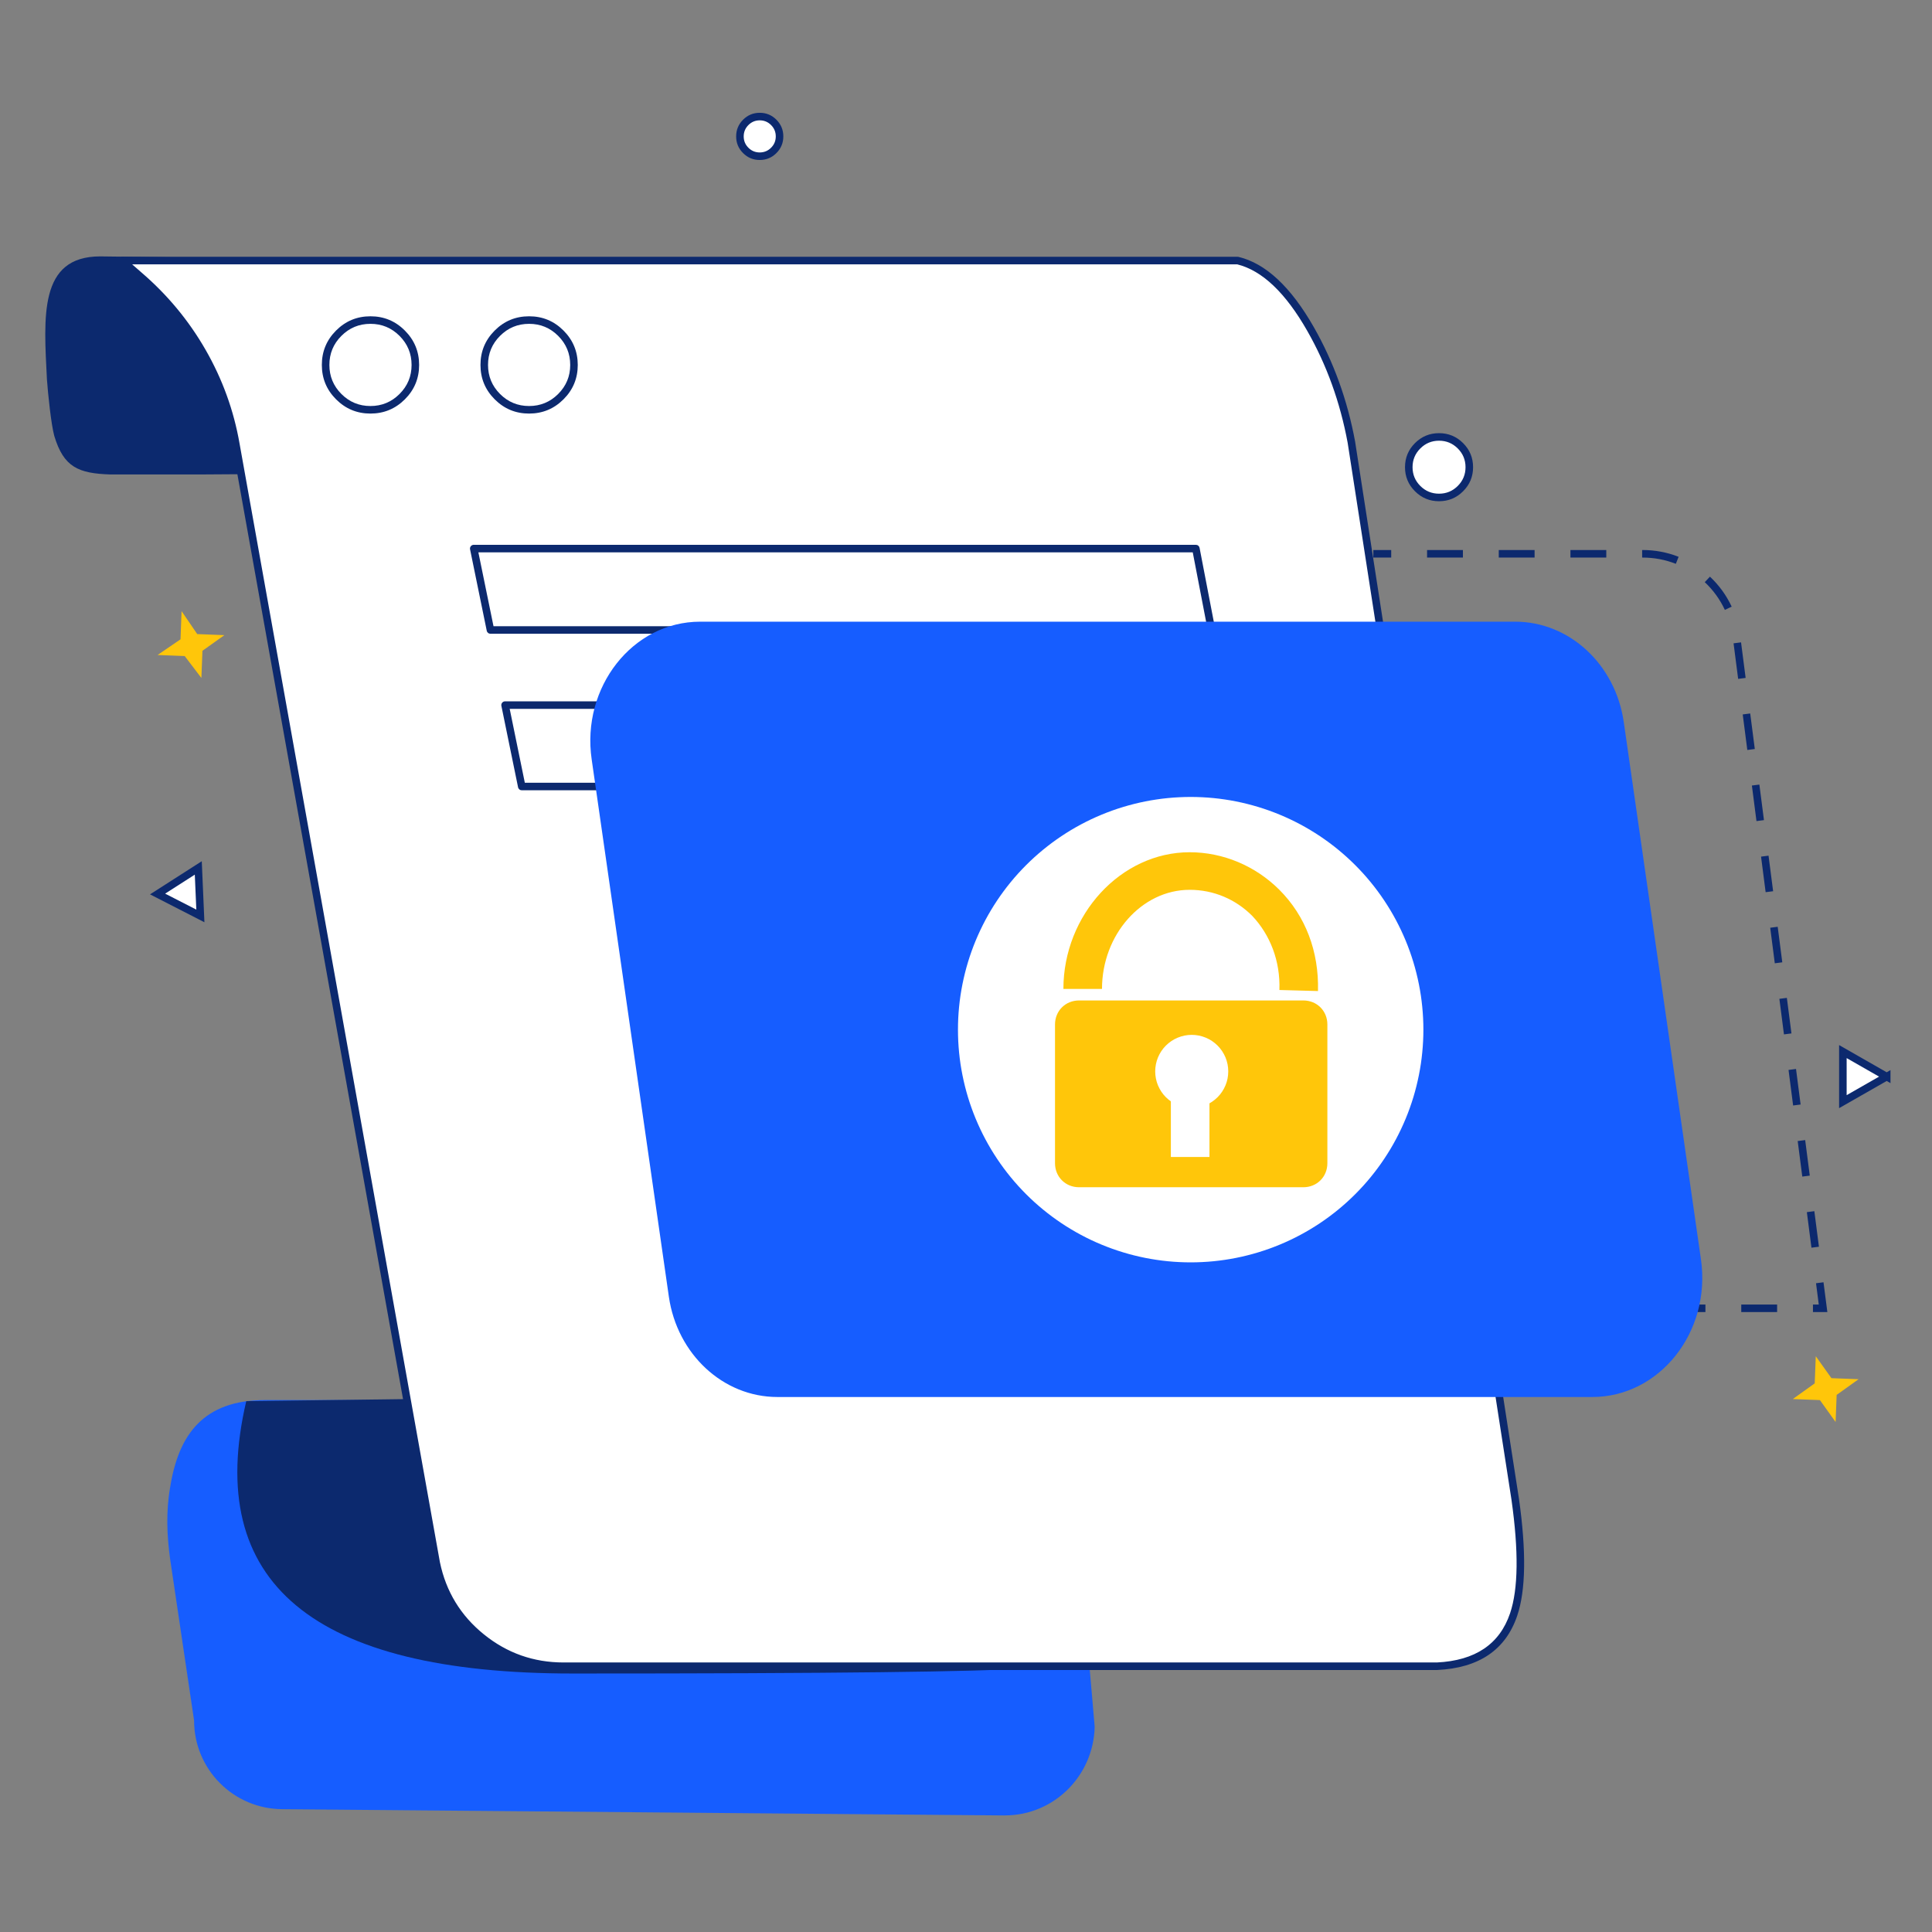 <svg xmlns="http://www.w3.org/2000/svg" xmlns:xlink="http://www.w3.org/1999/xlink" fill="none" version="1.1" width="128" height="128" viewBox="0 0 128 128"><rect x="0" y="0" width="128" height="128" fill="#808080" stroke="none"/><defs><clipPath id="master_svg0_294_32437/294_11820"><rect x="0" y="0" width="128" height="128" rx="0"/></clipPath></defs><g clip-path="url(#master_svg0_294_32437/294_11820)"><g><path d="M66.578,120.278L18.735,119.863C15.485,119.863,12.858,117.235,12.858,113.985L11.268,103.268C11.06,101.748,10.99,100.158,11.268,98.565C11.82,95.04,13.48,92.758,17.56,92.758L70.658,92.758L72.525,114.398C72.455,117.648,69.828,120.275,66.58,120.275L66.578,120.278Z" fill="#165DFF" fill-opacity="1"/></g><g><path d="M16.315,92.83Q12.098,110.875,37.955,110.875Q63.813,110.875,67.753,110.53L64.158,92.207L16.315,92.83ZM13.135,31.435L34.29,31.297L34.29,17.332L6.635,16.987C2.555,16.987,2.903,20.997,3.11,25.145C3.18,26.112,3.388,28.117,3.595,28.877C4.218,30.952,5.185,31.367,7.328,31.435L13.135,31.435Z" fill="#0C296E" fill-opacity="1"/></g><g><path d="M95.202,110.393L37.335,110.393C33.255,110.393,29.73,107.558,28.9,103.548L15.625,29.43C14.865,25.075,12.582,21.133,9.195,18.23L8.09,17.263L81.997,17.263C85.73,18.163,88.635,24.453,89.532,29.293L100.387,99.33C101.217,105.208,101.01,110.115,95.202,110.393Z" fill="#FFFFFF" fill-opacity="1"/><path d="M100.521,107.041Q101.373,104.519,100.635,99.295L100.634,99.292L89.779,29.254Q89.779,29.251,89.778,29.247Q89.016,25.134,87.045,21.676Q84.763,17.672,82.056,17.019Q82.027,17.013,81.997,17.013L8.09,17.013Q8.036,17.013,7.987,17.035Q7.937,17.057,7.902,17.098Q7.869,17.135,7.853,17.182Q7.837,17.229,7.84,17.279Q7.844,17.329,7.866,17.373Q7.888,17.418,7.925,17.451L9.032,18.42Q11.547,20.575,13.178,23.41Q14.818,26.259,15.379,29.474L28.654,103.592Q28.654,103.595,28.655,103.598Q29.295,106.688,31.741,108.668Q34.181,110.643,37.335,110.643L95.202,110.643Q95.208,110.643,95.214,110.642Q99.372,110.444,100.521,107.041ZM100.14,99.365L100.14,99.368Q100.861,104.472,100.047,106.881Q99.008,109.958,95.196,110.143L37.335,110.143Q34.358,110.142,32.056,108.279Q29.751,106.414,29.146,103.503L29.145,103.497L15.871,29.386Q15.295,26.086,13.612,23.161Q11.938,20.251,9.358,18.04L8.755,17.513L81.967,17.513Q84.448,18.129,86.611,21.924Q88.538,25.305,89.285,29.331L89.286,29.338L100.14,99.365Z" fill-rule="evenodd" fill="#0C296E" fill-opacity="1"/></g><g><path d="M24.543,27.15C26.185,27.15,27.518,25.82,27.518,24.18C27.518,22.54,26.188,21.205,24.548,21.205L24.543,21.205C22.9,21.205,21.57,22.538,21.573,24.18C21.573,25.82,22.903,27.15,24.543,27.15ZM35.053,27.15C36.695,27.15,38.028,25.82,38.028,24.18C38.028,22.538,36.698,21.205,35.058,21.205L35.053,21.205C33.41,21.205,32.08,22.538,32.083,24.18C32.083,25.82,33.413,27.15,35.053,27.15Z" fill="#FFFFFF" fill-opacity="1"/><path d="M21.323,24.18L21.323,24.18Q21.323,25.514,22.266,26.457Q23.209,27.4,24.543,27.4Q25.878,27.4,26.823,26.457Q27.768,25.514,27.768,24.18Q27.768,22.846,26.824,21.901Q25.881,20.955,24.548,20.955L24.543,20.955Q23.207,20.955,22.264,21.9Q21.321,22.845,21.323,24.18ZM31.833,24.18L31.833,24.18Q31.833,25.514,32.776,26.457Q33.719,27.4,35.053,27.4Q36.388,27.4,37.333,26.457Q38.278,25.514,38.278,24.18Q38.278,22.845,37.334,21.9Q36.391,20.955,35.058,20.955L35.053,20.955Q33.717,20.955,32.774,21.9Q31.831,22.845,31.833,24.18ZM22.619,26.103Q21.823,25.306,21.823,24.18L21.823,24.18Q21.821,23.051,22.618,22.253Q23.414,21.455,24.543,21.455L24.548,21.455Q25.673,21.455,26.471,22.254Q27.268,23.053,27.268,24.18Q27.268,25.306,26.469,26.103Q25.671,26.9,24.543,26.9Q23.416,26.9,22.619,26.103ZM33.129,26.103Q32.333,25.306,32.333,24.18L32.333,24.18Q32.331,23.051,33.128,22.253Q33.924,21.455,35.053,21.455L35.058,21.455Q36.184,21.455,36.981,22.253Q37.778,23.052,37.778,24.18Q37.778,25.306,36.979,26.103Q36.181,26.9,35.053,26.9Q33.926,26.9,33.129,26.103Z" fill-rule="evenodd" fill="#0C296E" fill-opacity="1"/></g><g><path d="M80.267,41.738L32.492,41.738L31.387,36.345L79.23,36.345L80.267,41.738ZM82.342,52.108L34.567,52.108L33.462,46.715L81.305,46.715L82.342,52.108Z" fill="#FFFFFF" fill-opacity="1"/><path d="M80.513,41.69L79.475,36.298Q79.467,36.255,79.445,36.217Q79.423,36.18,79.389,36.152Q79.356,36.124,79.315,36.11Q79.274,36.095,79.23,36.095L31.387,36.095Q31.362,36.095,31.337,36.1Q31.289,36.11,31.247,36.138Q31.206,36.166,31.179,36.207Q31.151,36.249,31.142,36.298Q31.133,36.346,31.143,36.395L32.248,41.788Q32.256,41.83,32.279,41.867Q32.301,41.904,32.334,41.931Q32.368,41.959,32.409,41.973Q32.449,41.988,32.492,41.988L80.267,41.988Q80.291,41.988,80.315,41.983Q80.416,41.963,80.474,41.878Q80.533,41.792,80.513,41.69ZM79.023,36.595L79.965,41.488L32.696,41.488L31.694,36.595L79.023,36.595ZM82.588,52.06L81.55,46.668Q81.542,46.625,81.52,46.588Q81.498,46.55,81.464,46.522Q81.431,46.495,81.39,46.48Q81.349,46.465,81.305,46.465L33.462,46.465Q33.437,46.465,33.412,46.47Q33.364,46.48,33.322,46.508Q33.281,46.536,33.254,46.577Q33.226,46.619,33.217,46.668Q33.208,46.717,33.218,46.765L34.323,52.158Q34.331,52.2,34.354,52.237Q34.376,52.274,34.409,52.301Q34.443,52.329,34.484,52.343Q34.524,52.358,34.567,52.358L82.342,52.358Q82.366,52.358,82.39,52.353Q82.491,52.333,82.549,52.248Q82.608,52.162,82.588,52.06ZM81.098,46.965L82.04,51.858L34.771,51.858L33.769,46.965L81.098,46.965Z" fill-rule="evenodd" fill="#0C296E" fill-opacity="1"/></g><g><path d="M108.822,36.94Q109.972,36.94,111.029,37.355L111.212,36.89Q110.067,36.44,108.822,36.44L108.796,36.44L108.796,36.94L108.822,36.94ZM90.985,36.94L92.172,36.94L92.172,36.44L90.985,36.44L90.985,36.94ZM94.547,36.94L96.922,36.94L96.922,36.44L94.547,36.44L94.547,36.94ZM99.297,36.94L101.671,36.94L101.671,36.44L99.297,36.44L99.297,36.94ZM104.046,36.94L106.421,36.94L106.421,36.44L104.046,36.44L104.046,36.94ZM112.945,38.569Q113.786,39.36,114.276,40.405L114.729,40.193Q114.198,39.061,113.288,38.205L112.945,38.569ZM114.853,42.622L115.157,44.977L115.653,44.913L115.349,42.558L114.853,42.622ZM115.46,47.333L115.764,49.688L116.26,49.624L115.956,47.269L115.46,47.333ZM116.067,52.043L116.371,54.399L116.867,54.335L116.563,51.98L116.067,52.043ZM116.674,56.754L116.978,59.109L117.474,59.046L117.17,56.69L116.674,56.754ZM117.281,61.465L117.585,63.82L118.081,63.756L117.777,61.401L117.281,61.465ZM117.888,66.175L118.192,68.531L118.688,68.467L118.384,66.112L117.888,66.175ZM118.495,70.886L118.799,73.241L119.295,73.177L118.991,70.822L118.495,70.886ZM119.102,75.597L119.406,77.952L119.902,77.888L119.598,75.533L119.102,75.597ZM119.709,80.307L120.013,82.663L120.509,82.599L120.205,80.243L119.709,80.307ZM120.498,86.428L120.113,86.428L120.113,86.928L121.067,86.928L120.812,84.954L120.316,85.018L120.498,86.428ZM98.74,86.428L97.552,86.428L97.552,86.928L98.74,86.928L98.74,86.428ZM103.489,86.428L101.115,86.428L101.115,86.928L103.489,86.928L103.489,86.428ZM108.239,86.428L105.864,86.428L105.864,86.928L108.239,86.928L108.239,86.428ZM112.989,86.428L110.614,86.428L110.614,86.928L112.989,86.928L112.989,86.428ZM117.738,86.428L115.363,86.428L115.363,86.928L117.738,86.928L117.738,86.428Z" fill-rule="evenodd" fill="#0C296E" fill-opacity="1"/></g><g><path d="M105.502,92.555L51.505,92.555C47.91,92.555,44.867,89.72,44.315,85.917L39.2,50.312C38.507,45.543,41.897,41.188,46.39,41.188L100.387,41.188C103.982,41.188,107.025,44.023,107.577,47.825L112.692,83.43C113.385,88.27,109.927,92.555,105.502,92.555Z" fill="#165DFF" fill-opacity="1"/></g><g><path d="M94.303,68.217Q94.303,68.596,94.284,68.974Q94.265,69.352,94.228,69.729Q94.191,70.105,94.136,70.48Q94.08,70.854,94.006,71.225Q93.932,71.596,93.84,71.964Q93.749,72.331,93.639,72.693Q93.529,73.055,93.401,73.411Q93.274,73.768,93.129,74.117Q92.984,74.467,92.822,74.809Q92.66,75.151,92.482,75.485Q92.304,75.819,92.109,76.144Q91.914,76.468,91.704,76.783Q91.494,77.098,91.268,77.402Q91.043,77.706,90.803,77.998Q90.563,78.291,90.309,78.571Q90.054,78.852,89.787,79.119Q89.519,79.387,89.239,79.641Q88.958,79.895,88.666,80.135Q88.373,80.375,88.069,80.601Q87.765,80.826,87.451,81.037Q87.136,81.247,86.811,81.441Q86.487,81.636,86.153,81.814Q85.819,81.993,85.477,82.155Q85.135,82.317,84.785,82.461Q84.435,82.606,84.079,82.734Q83.723,82.861,83.361,82.971Q82.998,83.081,82.631,83.173Q82.264,83.265,81.893,83.339Q81.522,83.413,81.147,83.468Q80.773,83.524,80.396,83.561Q80.02,83.598,79.642,83.616Q79.264,83.635,78.885,83.635Q78.507,83.635,78.129,83.616Q77.751,83.598,77.374,83.561Q76.997,83.524,76.623,83.468Q76.248,83.413,75.877,83.339Q75.506,83.265,75.139,83.173Q74.772,83.081,74.41,82.971Q74.047,82.861,73.691,82.734Q73.335,82.606,72.985,82.461Q72.635,82.317,72.293,82.155Q71.951,81.993,71.617,81.814Q71.283,81.636,70.959,81.441Q70.634,81.247,70.32,81.037Q70.005,80.826,69.701,80.601Q69.397,80.375,69.104,80.135Q68.812,79.895,68.531,79.641Q68.251,79.387,67.983,79.119Q67.716,78.852,67.461,78.571Q67.207,78.291,66.967,77.998Q66.727,77.706,66.502,77.402Q66.276,77.098,66.066,76.783Q65.856,76.468,65.661,76.144Q65.466,75.819,65.288,75.485Q65.11,75.151,64.948,74.809Q64.786,74.467,64.641,74.117Q64.496,73.768,64.369,73.411Q64.241,73.055,64.131,72.693Q64.022,72.331,63.93,71.964Q63.838,71.596,63.764,71.225Q63.69,70.854,63.634,70.48Q63.579,70.105,63.542,69.729Q63.505,69.352,63.486,68.974Q63.468,68.596,63.468,68.217Q63.468,67.839,63.486,67.461Q63.505,67.083,63.542,66.706Q63.579,66.33,63.634,65.955Q63.69,65.581,63.764,65.21Q63.838,64.838,63.93,64.471Q64.022,64.104,64.131,63.742Q64.241,63.38,64.369,63.023Q64.496,62.667,64.641,62.317Q64.786,61.968,64.948,61.626Q65.11,61.284,65.288,60.95Q65.466,60.616,65.661,60.291Q65.856,59.967,66.066,59.652Q66.276,59.337,66.502,59.033Q66.727,58.729,66.967,58.437Q67.207,58.144,67.461,57.864Q67.716,57.583,67.983,57.316Q68.251,57.048,68.531,56.794Q68.812,56.54,69.104,56.3Q69.397,56.059,69.701,55.834Q70.005,55.609,70.32,55.398Q70.634,55.188,70.959,54.993Q71.283,54.799,71.617,54.62Q71.951,54.442,72.293,54.28Q72.635,54.118,72.985,53.974Q73.335,53.829,73.691,53.701Q74.047,53.574,74.41,53.464Q74.772,53.354,75.139,53.262Q75.506,53.17,75.877,53.096Q76.248,53.022,76.623,52.967Q76.997,52.911,77.374,52.874Q77.751,52.837,78.129,52.819Q78.507,52.8,78.885,52.8Q79.264,52.8,79.642,52.819Q80.02,52.837,80.396,52.874Q80.773,52.911,81.147,52.967Q81.522,53.022,81.893,53.096Q82.264,53.17,82.631,53.262Q82.998,53.354,83.361,53.464Q83.723,53.574,84.079,53.701Q84.435,53.829,84.785,53.974Q85.135,54.118,85.477,54.28Q85.819,54.442,86.153,54.62Q86.487,54.799,86.811,54.993Q87.136,55.188,87.451,55.398Q87.765,55.609,88.069,55.834Q88.373,56.059,88.666,56.3Q88.958,56.54,89.239,56.794Q89.519,57.048,89.787,57.316Q90.054,57.583,90.309,57.864Q90.563,58.144,90.803,58.437Q91.043,58.729,91.268,59.033Q91.494,59.337,91.704,59.652Q91.914,59.967,92.109,60.291Q92.304,60.616,92.482,60.95Q92.66,61.284,92.822,61.626Q92.984,61.968,93.129,62.317Q93.274,62.667,93.401,63.023Q93.529,63.38,93.639,63.742Q93.749,64.104,93.84,64.471Q93.932,64.838,94.006,65.21Q94.08,65.581,94.136,65.955Q94.191,66.33,94.228,66.706Q94.265,67.083,94.284,67.461Q94.303,67.839,94.303,68.217Z" fill="#FFFFFF" fill-opacity="1"/></g><g><path d="M86.352,78.658L71.487,78.658C70.587,78.658,69.897,77.965,69.897,77.068L69.897,67.873C69.897,66.972,70.59,66.283,71.487,66.283L86.352,66.283C87.252,66.283,87.942,66.975,87.942,67.873L87.942,77.068C87.942,77.968,87.25,78.658,86.352,78.658Z" fill="#FFC60A" fill-opacity="1"/></g><g><path d="M81.375,70.983Q81.375,71.101,81.363,71.22Q81.352,71.338,81.329,71.455Q81.305,71.571,81.271,71.685Q81.236,71.799,81.191,71.909Q81.145,72.018,81.089,72.123Q81.033,72.228,80.967,72.327Q80.901,72.426,80.826,72.518Q80.75,72.61,80.666,72.694Q80.582,72.778,80.49,72.853Q80.398,72.929,80.3,72.995Q80.201,73.061,80.096,73.117Q79.991,73.173,79.881,73.218Q79.771,73.264,79.658,73.298Q79.544,73.333,79.427,73.356Q79.311,73.379,79.192,73.391Q79.074,73.403,78.955,73.403Q78.836,73.403,78.718,73.391Q78.6,73.379,78.483,73.356Q78.366,73.333,78.253,73.298Q78.139,73.264,78.029,73.218Q77.919,73.173,77.814,73.117Q77.71,73.061,77.611,72.995Q77.512,72.929,77.42,72.853Q77.328,72.778,77.244,72.694Q77.16,72.61,77.084,72.518Q77.009,72.426,76.943,72.327Q76.877,72.228,76.821,72.123Q76.765,72.018,76.719,71.909Q76.674,71.799,76.639,71.685Q76.605,71.571,76.582,71.455Q76.558,71.338,76.547,71.22Q76.535,71.101,76.535,70.983Q76.535,70.864,76.547,70.745Q76.558,70.627,76.582,70.51Q76.605,70.394,76.639,70.28Q76.674,70.166,76.719,70.056Q76.765,69.947,76.821,69.842Q76.877,69.737,76.943,69.638Q77.009,69.539,77.084,69.447Q77.16,69.355,77.244,69.271Q77.328,69.187,77.42,69.112Q77.512,69.036,77.611,68.97Q77.71,68.904,77.814,68.848Q77.919,68.792,78.029,68.747Q78.139,68.701,78.253,68.667Q78.366,68.632,78.483,68.609Q78.6,68.586,78.718,68.574Q78.836,68.562,78.955,68.562Q79.074,68.562,79.192,68.574Q79.311,68.586,79.427,68.609Q79.544,68.632,79.658,68.667Q79.771,68.701,79.881,68.747Q79.991,68.792,80.096,68.848Q80.201,68.904,80.3,68.97Q80.398,69.036,80.49,69.112Q80.582,69.187,80.666,69.271Q80.75,69.355,80.826,69.447Q80.901,69.539,80.967,69.638Q81.033,69.737,81.089,69.842Q81.145,69.947,81.191,70.056Q81.236,70.166,81.271,70.28Q81.305,70.394,81.329,70.51Q81.352,70.627,81.363,70.745Q81.375,70.864,81.375,70.983Z" fill="#FFFFFF" fill-opacity="1"/></g><g><path d="M80.13,71.812L77.573,71.812L77.573,76.653L80.13,76.653L80.13,71.812Z" fill="#FFFFFF" fill-opacity="1"/></g><g><path d="M87.32,65.66L84.763,65.59C84.833,63.655,84.14,61.925,82.965,60.68C81.86,59.575,80.408,58.953,78.818,58.953C75.638,58.953,73.01,61.925,73.01,65.52L70.453,65.52C70.453,60.61,74.255,56.463,78.818,56.463C81.03,56.463,83.173,57.363,84.763,58.953C86.49,60.68,87.39,63.033,87.32,65.66Z" fill="#FFC60A" fill-opacity="1"/></g><g><path d="M10.44,59.23L13.137,57.503L13.275,60.683L10.44,59.23ZM125,71.328L122.095,72.988L122.095,69.67L125,71.33L125,71.328ZM50.332,10.35C51.057,10.35,51.647,9.763,51.647,9.038C51.647,8.313,51.06,7.723,50.335,7.723C49.61,7.723,49.022,8.313,49.022,9.038C49.022,9.763,49.61,10.35,50.335,10.35L50.332,10.35ZM95.34,32.958C96.447,32.958,97.345,32.06,97.345,30.953C97.345,29.845,96.447,28.948,95.34,28.948C94.232,28.948,93.335,29.845,93.335,30.953C93.335,32.06,94.232,32.958,95.34,32.958Z" fill="#FFFFFF" fill-opacity="1"/><path d="M49.23,10.142Q49.687,10.599,50.332,10.6L50.335,10.6Q50.981,10.599,51.438,10.143Q51.897,9.685,51.897,9.038Q51.897,8.39,51.44,7.932Q50.982,7.473,50.335,7.473Q49.688,7.473,49.23,7.932Q48.772,8.39,48.772,9.038Q48.772,9.685,49.23,10.142ZM50.335,10.1L50.332,10.1Q49.894,10.099,49.584,9.789Q49.272,9.478,49.272,9.038Q49.272,8.597,49.584,8.285Q49.895,7.973,50.335,7.973Q50.775,7.973,51.086,8.285Q51.397,8.597,51.397,9.038Q51.397,9.477,51.085,9.789Q50.774,10.099,50.335,10.1ZM93.745,29.358Q93.085,30.018,93.085,30.953Q93.085,31.887,93.745,32.547Q94.406,33.208,95.34,33.208Q96.274,33.208,96.935,32.547Q97.595,31.887,97.595,30.953Q97.595,30.018,96.935,29.358Q96.274,28.698,95.34,28.698Q94.406,28.698,93.745,29.358ZM94.099,32.194Q93.585,31.68,93.585,30.953Q93.585,30.225,94.099,29.712Q94.613,29.198,95.34,29.198Q96.067,29.198,96.581,29.712Q97.095,30.225,97.095,30.953Q97.095,31.68,96.581,32.194Q96.067,32.708,95.34,32.708Q94.613,32.708,94.099,32.194ZM9.939,59.254L13.161,60.905L13.543,61.101L13.368,57.058L9.939,59.254ZM13.007,60.264L10.941,59.206L12.906,57.947L13.007,60.264ZM124.998,71.617L121.845,73.418L121.845,69.239L124.998,71.041L125.25,70.897L125.25,71.761L124.998,71.617ZM124.494,71.329L122.345,70.101L122.345,72.557L124.494,71.329Z" fill-rule="evenodd" fill="#0C296E" fill-opacity="1"/></g><g><path d="M121.613,94.212L120.575,92.76L118.778,92.69L120.23,91.652L120.3,89.855L121.337,91.307L123.135,91.377L121.683,92.415L121.613,94.212ZM13.342,44.917L12.237,43.465L10.44,43.395L11.96,42.357L12.03,40.49L13.067,42.01L14.865,42.08L13.412,43.117L13.342,44.915L13.342,44.917Z" fill="#FFC60A" fill-opacity="1"/></g></g></svg>